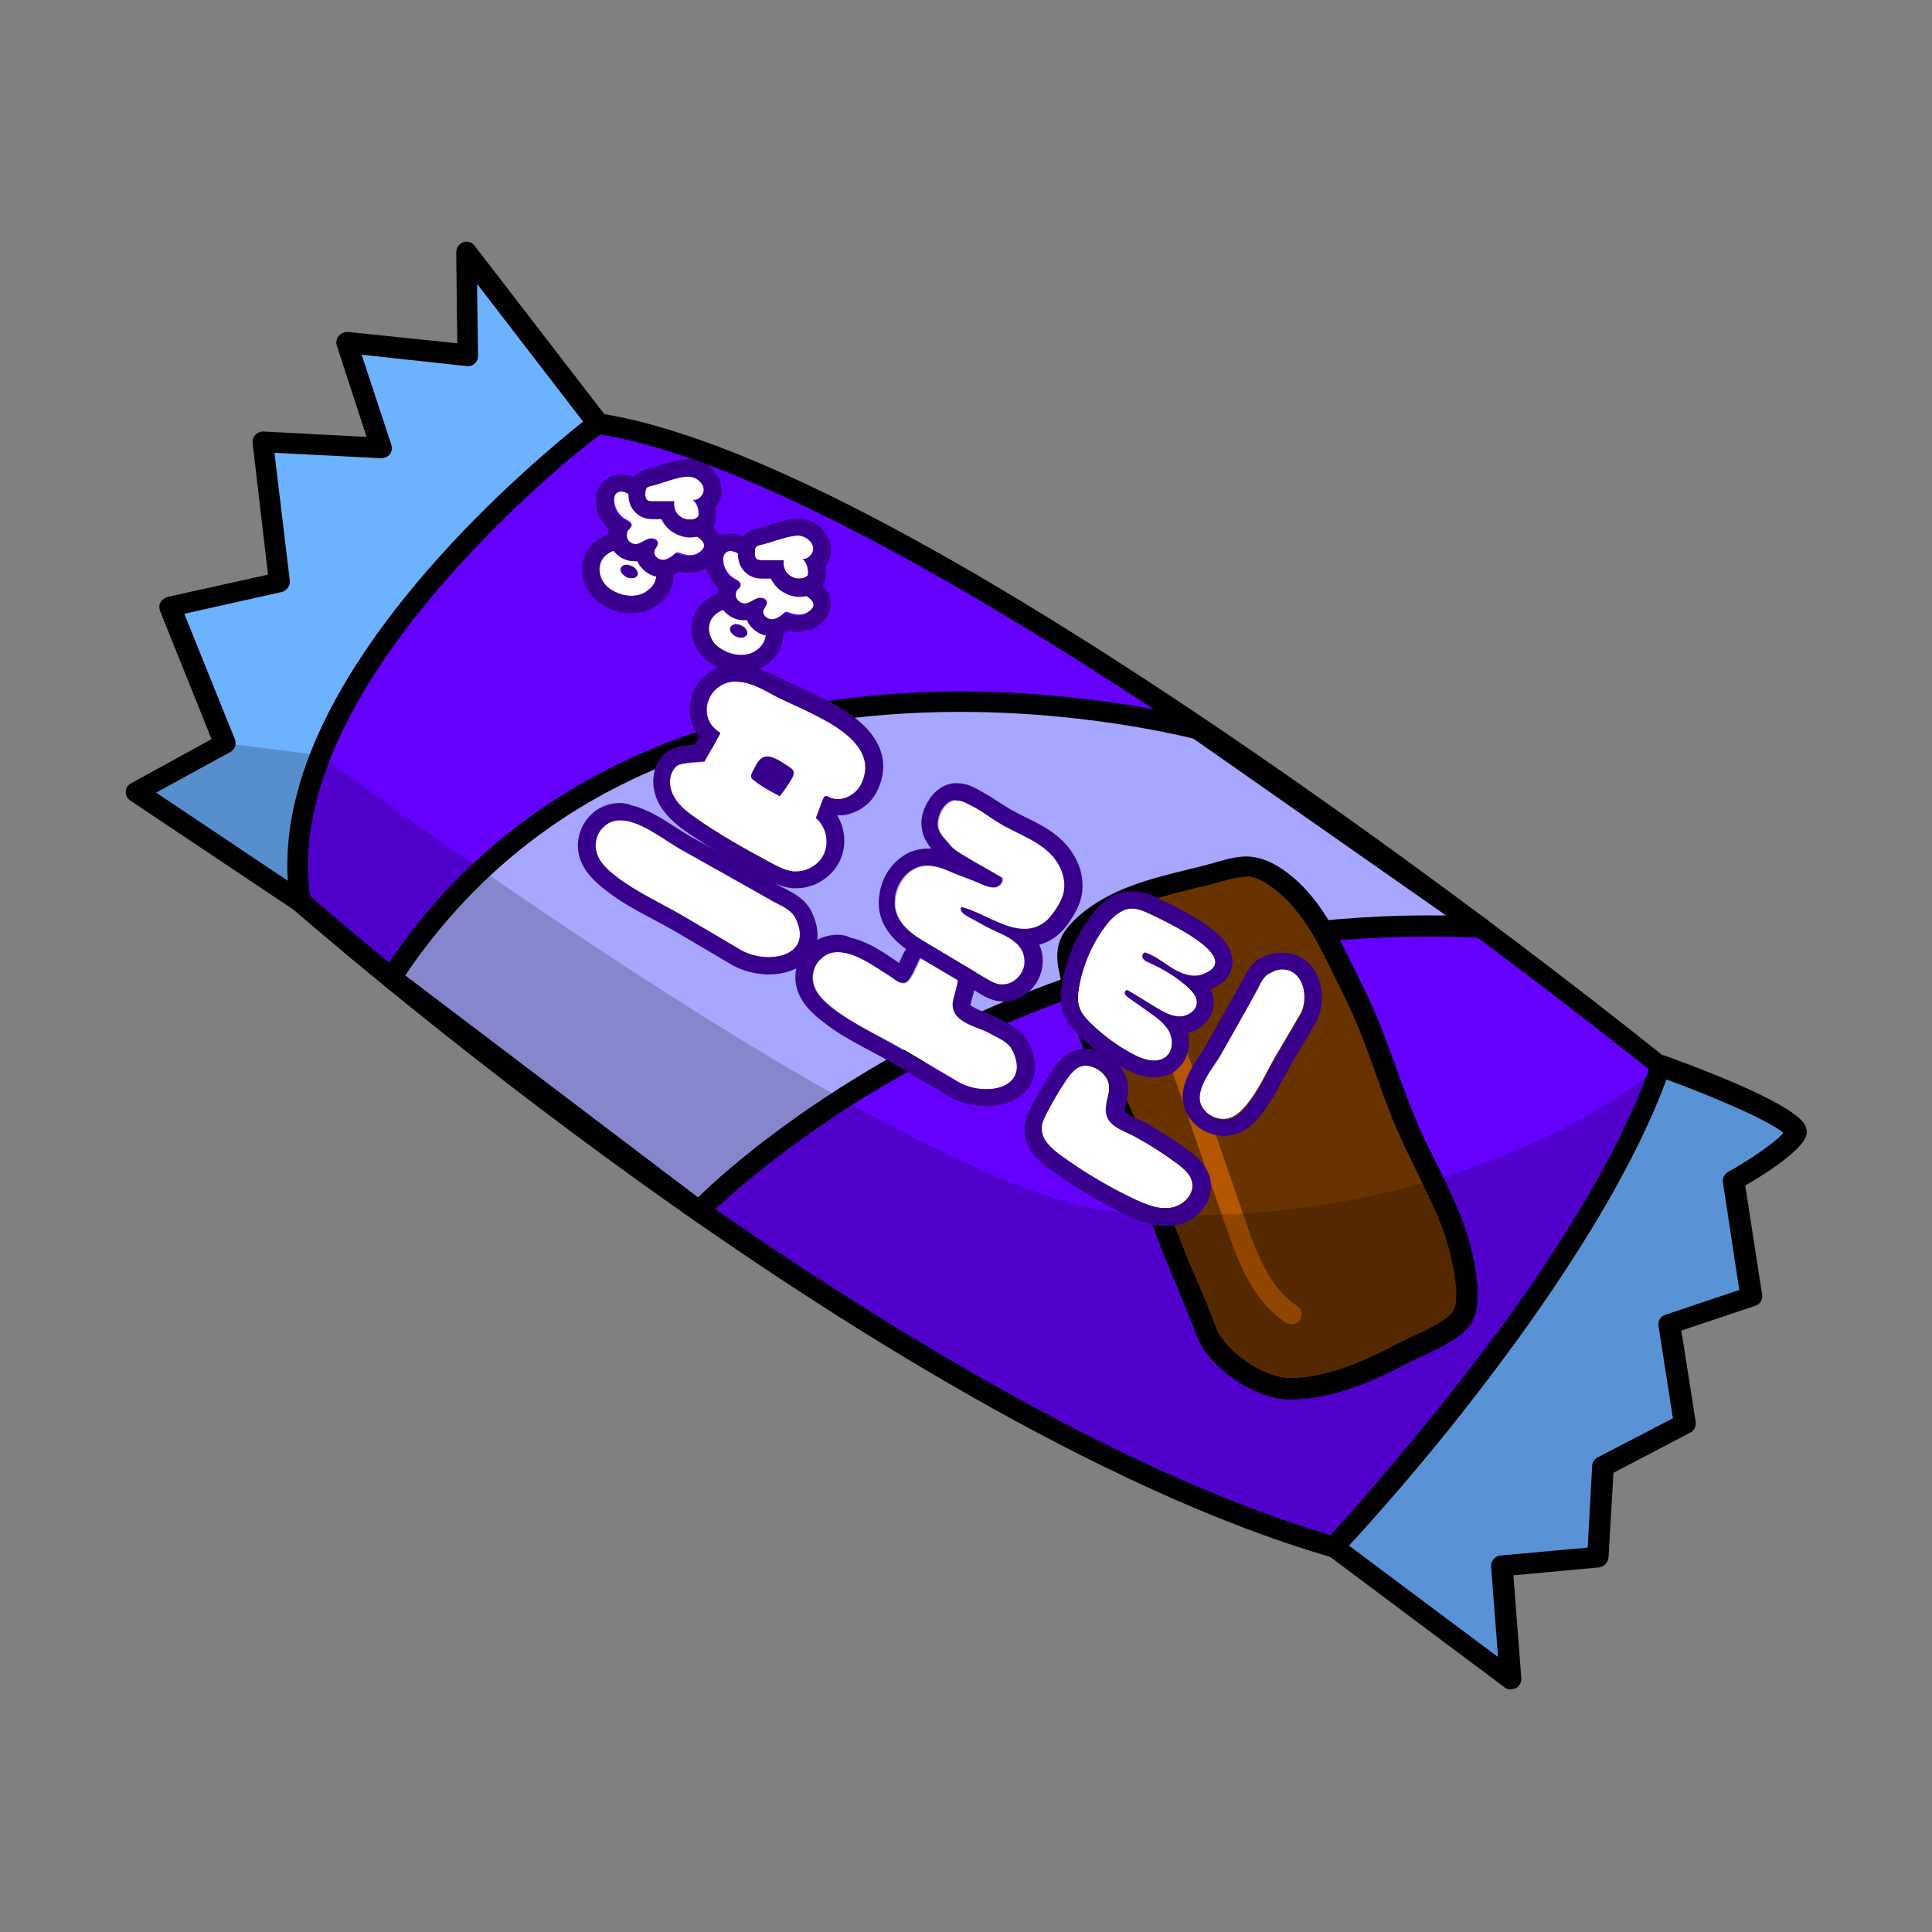 <?xml version="1.0" encoding="utf-8"?>
<!-- Generator: Adobe Illustrator 26.5.0, SVG Export Plug-In . SVG Version: 6.00 Build 0)  -->
<svg version="1.1" id="레이어_1" xmlns="http://www.w3.org/2000/svg" xmlns:xlink="http://www.w3.org/1999/xlink" x="0px"
	 y="0px" viewBox="0 0 390 390" style="enable-background:new 0 0 390 390;" xml:space="preserve">
<rect x="0" y="0" width="390" height="390" fill="#808080" stroke="none"/>
<g>
	<g>
		<path style="fill:#6500FF;" d="M120.7,85.5c0,0-70.3,50.5-60,96.5c0,0,118,104,208.5,130.3c0,0,55.8-60.5,66.1-97.1
			C335.3,215.2,187.3,95.6,120.7,85.5z"/>
		<path d="M269.2,314.4c-0.2,0-0.4,0-0.6-0.1c-47.1-13.7-101.5-48.5-138.9-75.3c-40.4-29-70.2-55.2-70.5-55.4
			c-0.3-0.3-0.6-0.7-0.7-1.1c-4.3-19.5,4.9-42.8,26.6-67.4c16.2-18.3,34-31.2,34.2-31.3c0.4-0.3,1-0.4,1.5-0.4
			c27.9,4.2,72.7,27.4,133.1,69c44.9,30.9,82.1,60.9,82.4,61.2c0.6,0.5,0.9,1.4,0.7,2.2c-10.3,36.7-64.2,95.5-66.5,97.9
			C270.4,314.1,269.8,314.4,269.2,314.4z M62.6,180.9c8.5,7.4,120.1,103.5,206,129c7-7.7,54.2-60.6,64.3-94
			C319.4,205.1,184,98,121.2,87.7C114.1,93,54.1,139.2,62.6,180.9z"/>
	</g>
	<g>
		<path style="fill:#5992D5;" d="M269.2,312.3c0,0,50.9-53.6,66.1-97.1c0,0,29,10.4,27.1,13.8s-12.5,9.4-12.5,9.4l3.6,23.4
			l-16.6,5.5l3.2,20.1l-16.5,8.6l-1,18.3l-19.4,1.8l1.7,22.8L269.2,312.3z"/>
		<path d="M304.9,341c-0.4,0-0.9-0.1-1.2-0.4L268,313.9c-0.5-0.4-0.8-0.9-0.8-1.5c-0.1-0.6,0.2-1.2,0.6-1.6
			c0.5-0.5,50.8-53.8,65.6-96.4c0.2-0.5,0.6-1,1.1-1.2c0.5-0.2,1.1-0.3,1.6-0.1c9.9,3.6,26.8,10.2,28.4,14.3
			c0.3,0.8,0.3,1.7-0.1,2.4c-1.7,3.2-8.9,7.7-12.1,9.5l3.4,22c0.2,1-0.4,2-1.4,2.3l-14.9,5l2.9,18.4c0.1,0.9-0.3,1.8-1.1,2.2
			l-15.5,8.1l-1,17.1c-0.1,1-0.9,1.9-1.9,2l-17.3,1.6l1.6,20.8c0.1,0.8-0.4,1.6-1.1,2C305.5,340.9,305.2,341,304.9,341z M272.3,312
			l30.1,22.5l-1.4-18.3c-0.1-1.1,0.8-2.1,1.9-2.2l17.6-1.6l0.9-16.5c0-0.7,0.5-1.4,1.1-1.7l15.2-7.9l-2.9-18.6c-0.2-1,0.4-2,1.4-2.3
			l14.9-5l-3.3-21.7c-0.1-0.9,0.3-1.7,1-2.1c3.8-2.1,9.4-5.8,11.2-7.9c-2.3-2.1-12.2-6.6-23.6-10.8c-8.2,22.2-25.3,46.7-38.3,63.5
			C286.7,296.2,276.2,307.8,272.3,312z"/>
	</g>
	<g>
		<path style="fill:#6DB2FF;" d="M120.7,85.5c0,0-67.4,50.5-60,96.5l-33.2-22.2l17.9-9.8l-11.1-27.6l22.1-4.9L53,89.2l24,1.3
			l-7-21.3l24.4,2.6l-0.3-20.7L120.7,85.5z"/>
		<path d="M60.7,184.1c-0.4,0-0.8-0.1-1.2-0.3l-33.2-22.2c-0.6-0.4-1-1.1-0.9-1.8c0-0.7,0.4-1.4,1.1-1.7l16.2-8.9l-10.4-25.9
			c-0.2-0.6-0.2-1.2,0.1-1.7c0.3-0.5,0.8-0.9,1.4-1.1l20.3-4.5L51,89.5c-0.1-0.6,0.1-1.2,0.5-1.7c0.4-0.4,1-0.7,1.6-0.7l20.9,1.1
			l-6-18.4c-0.2-0.7-0.1-1.4,0.4-2c0.4-0.5,1.1-0.8,1.8-0.8l22.1,2.3l-0.2-18.4c0-0.9,0.6-1.7,1.4-2c0.8-0.3,1.8,0,2.3,0.7
			l26.5,34.4c0.3,0.4,0.5,1,0.4,1.6c-0.1,0.6-0.4,1.1-0.8,1.4c-0.7,0.5-66.3,50.2-59.2,94.5c0.1,0.8-0.2,1.6-0.9,2.1
			C61.5,184,61.1,184.1,60.7,184.1z M31.5,160l26.6,17.8c-1.2-18.6,8.3-39.7,28.2-62.7c13-15,26.8-26.3,31.4-30L96.3,57.3l0.2,14.5
			c0,0.6-0.2,1.2-0.7,1.6c-0.4,0.4-1,0.6-1.6,0.5L73,71.6l6,18.2c0.2,0.7,0.1,1.4-0.3,1.9c-0.4,0.5-1.1,0.8-1.8,0.8l-21.5-1.1
			l3.1,25.8c0.1,1.1-0.6,2-1.6,2.3l-19.7,4.4l10.2,25.3c0.4,1,0,2.1-0.9,2.6L31.5,160z"/>
	</g>
	<g>
		<path style="fill:#A7A7FF;" d="M141.1,244.4c0,0,59.3-62,157.8-57.3l-57-39.9c0,0-110.6-30.3-162.9,50.2L141.1,244.4z"/>
		<path d="M141.1,246.5c-0.4,0-0.9-0.1-1.3-0.4l-62.1-47c-0.9-0.7-1.1-1.9-0.5-2.8c27.5-42.3,71-53.9,102.7-56.2
			c34.2-2.5,62.3,5.1,62.5,5.2c0.2,0.1,0.4,0.2,0.6,0.3l57,39.9c0.8,0.5,1.1,1.5,0.8,2.4c-0.3,0.9-1.1,1.5-2.1,1.4
			c-50.3-2.4-90.1,13.1-114.6,26.6c-26.6,14.6-41.5,29.9-41.6,30.1C142.2,246.3,141.7,246.5,141.1,246.5z M81.8,196.9l59.1,44.8
			c4.2-4.1,18.3-16.9,41.1-29.5c23.8-13.1,61.9-28.1,109.9-27.4l-51-35.7c-3.3-0.8-29.5-7.2-60.9-4.9c-19.6,1.4-37.3,5.9-52.7,13.3
			C108.7,166.4,93.4,179.7,81.8,196.9z"/>
	</g>
</g>
<g>
	<g>
		<path style="fill:#693300;" d="M226.8,225.6c-4.1-9.3-8.2-18.7-10.7-28.6c-0.5-1.9-0.9-3.9-0.4-5.8c0.5-2,2-3.6,3.6-5
			c7.4-6.4,18-7.8,27.2-10.4c1.8-0.5,3.6-1,5.5-0.9c2.4,0.2,4.6,1.4,6.6,2.9c7.1,5.3,10.7,14.5,14.6,22.2
			c4.7,9.3,7.3,19.4,11.6,28.9c3.7,8.2,8.6,16.1,10.4,24.9c0.6,3.1,1.8,9.2,0,12.1c-1.9,3.2-8.8,5.6-12,7.3
			c-7.1,3.8-14.7,7.1-22.7,7.2c-6.1,0.1-14.8-5.7-17-11.4c-2.1-5.5-4.5-11-6.7-16.6C233.2,243.6,230.6,234.4,226.8,225.6z"/>
		<path d="M260.4,282.5c-7,0-16.4-6.4-18.8-12.8c-1.3-3.5-2.8-7-4.2-10.5c-0.8-2-1.7-4-2.5-6c-1.6-4-3-8-4.4-12
			c-1.7-4.9-3.5-9.9-5.6-14.7c-4-9.3-8.2-18.8-10.8-28.9c-0.5-2.1-1-4.5-0.4-6.9c0.7-2.7,2.7-4.6,4.3-6c6.2-5.3,14.1-7.3,21.9-9.2
			c2.1-0.5,4.1-1,6.1-1.6c1.8-0.5,3.9-1.1,6.2-1c2.5,0.2,4.9,1.2,7.7,3.3c6.4,4.8,10.1,12.5,13.4,19.2c0.6,1.2,1.2,2.5,1.8,3.7
			c2.7,5.3,4.7,10.9,6.7,16.4c1.5,4.2,3.1,8.5,4.9,12.6c1,2.3,2.2,4.5,3.3,6.8c2.9,5.9,5.9,12,7.3,18.6c0.9,4.2,1.8,10.2-0.3,13.6
			c-1.8,2.9-6.4,5-10,6.7c-1,0.5-2,0.9-2.7,1.3c-6.8,3.6-15,7.3-23.6,7.4C260.5,282.5,260.4,282.5,260.4,282.5z M251.4,177
			c-1.4,0-2.9,0.4-4.3,0.8c-2.1,0.6-4.2,1.1-6.3,1.6c-7.2,1.8-14.7,3.7-20.1,8.3c-1.2,1-2.5,2.4-3,3.9c-0.4,1.4,0,3.1,0.4,4.8
			c2.5,9.7,6.6,19.2,10.5,28.3c0,0,0,0,0,0c2.2,4.9,4,10.1,5.7,15c1.4,3.9,2.8,7.9,4.4,11.8c0.8,2,1.6,4,2.5,6
			c1.5,3.5,3,7.1,4.3,10.6c1.8,4.7,9.7,10.1,14.9,10.1c0,0,0.1,0,0.1,0c7.7-0.1,15.3-3.6,21.7-7c0.8-0.4,1.9-0.9,2.9-1.4
			c2.8-1.3,7.1-3.3,8.2-5.1c0.7-1.1,1.2-3.8-0.3-10.6c-1.3-6.1-4.2-11.9-7-17.6c-1.1-2.3-2.3-4.6-3.3-6.9c-1.9-4.2-3.5-8.6-5-12.9
			c-1.9-5.3-3.9-10.8-6.5-15.9c-0.6-1.2-1.2-2.5-1.8-3.7c-3.2-6.6-6.6-13.5-12.2-17.7c-2.1-1.6-3.8-2.4-5.5-2.5
			C251.7,177,251.5,177,251.4,177z"/>
	</g>
	<path style="fill:#B55700;" d="M260.7,267.3c-0.4,0-0.8-0.1-1.1-0.3c-7-4.5-9.9-13.1-12.1-19.3l-18.4-53.3
		c-0.4-1.1,0.2-2.3,1.3-2.6c1.1-0.4,2.3,0.2,2.6,1.3l18.4,53.3c2.5,7.3,5.1,13.7,10.4,17.2c1,0.6,1.2,1.9,0.6,2.9
		C262.1,267,261.4,267.3,260.7,267.3z"/>
</g>
<path style="opacity:0.2;" d="M335.3,215.2c-25.6,20.6-69.5,33.7-111.2,29.2c-41.8-4.5-159.3-91.9-159.3-91.9l-2,2.5
	c-3,8.9-4.1,18-2.1,26.9c0,0,118,104,208.5,130.3C269.2,312.3,325.1,251.8,335.3,215.2z"/>
<path style="opacity:0.2;" d="M64.8,152.5L45.3,150l-17.9,9.8L60.7,182C60.7,182,58.3,167.3,64.8,152.5z"/>
<g>
	<g>
		<g>
			<path style="fill:#FFFFFF;" d="M132.1,113.8c-0.9-1.8-3.9-2.9-5.8-3c-2.2-0.2-4.5,1-5.2,3c-0.4,1.2-0.1,2.7,0.6,3.7
				s1.9,1.9,3.1,2.3c2,0.7,4.4,0.7,6-0.7C132.5,118,133,115.6,132.1,113.8z M128.1,116.6c-0.7,0.3-1.7,0-2.2-0.5
				c-0.4-0.3-0.8-0.9-0.6-1.4c0.2-0.5,0.7-0.7,1.1-0.7s0.9,0.2,1.3,0.4C128.6,114.9,129.3,116.1,128.1,116.6z"/>
			<path style="fill:#38008C;" d="M125.9,110.8c0.1,0,0.3,0,0.4,0c1.9,0.1,4.9,1.2,5.8,3c0.9,1.8,0.4,4.2-1.2,5.4
				c-1,0.8-2.2,1.1-3.5,1.1c-0.9,0-1.7-0.2-2.5-0.5c-1.2-0.5-2.4-1.2-3.1-2.3c-0.7-1.1-1-2.5-0.6-3.7
				C121.7,111.9,123.9,110.8,125.9,110.8 M127.5,116.7c0.2,0,0.4,0,0.6-0.1c1.2-0.5,0.5-1.7-0.3-2.2c-0.4-0.2-0.9-0.4-1.3-0.4
				c0,0,0,0,0,0c-0.5,0-1,0.3-1.1,0.7c-0.2,0.5,0.1,1.1,0.6,1.4C126.3,116.5,126.9,116.7,127.5,116.7 M125.9,107.3
				c-3.7,0-7.1,2.2-8.1,5.5c-0.7,2.2-0.3,4.7,1.1,6.7c1.1,1.6,2.7,2.9,4.7,3.6c1.2,0.5,2.5,0.7,3.8,0.7c2.1,0,4.1-0.7,5.7-1.9
				c2.9-2.3,3.8-6.4,2.1-9.7c-1.8-3.5-6.4-4.7-8.6-4.9C126.3,107.3,126.1,107.3,125.9,107.3L125.9,107.3z"/>
		</g>
		<g>
			<path style="fill:#FFFFFF;" d="M127.6,100.1c-1-0.7-2.4-1.3-3.2-0.5c-0.3,0.3-0.4,0.8-0.4,1.3c0,1.6,0.9,3.1,2.3,3.9
				c0.6,0.3,1.4,0.8,1.2,1.4c-0.1,0.2-0.3,0.4-0.5,0.6c-0.5,0.5-0.6,1.4-0.3,2c0.3,0.7,1.1,1.1,1.8,1c0.8-0.1,1.5-0.7,2.3-1
				s1.9-0.1,2,0.7c0.1,0.7-0.6,1.2-0.7,1.8c-0.2,0.9,0.8,1.7,1.7,1.7c0.9,0,1.7-0.6,2.4-1.2c0.1-0.1,0.3-0.3,0.5-0.3
				c0.2,0,0.4,0.1,0.5,0.1c1.2,0.5,2.7,0.7,3.8,0c4.1-2.6-2.6-4.5-4-5.3C133.5,104.8,130.6,102.3,127.6,100.1z"/>
			<path style="fill:#38008C;" d="M125.3,99.2c0.7,0,1.6,0.4,2.2,0.9c3,2.2,5.9,4.7,9.3,6.4c1.4,0.7,8.1,2.7,4,5.3
				c-0.5,0.3-1.1,0.5-1.7,0.5c-0.7,0-1.4-0.2-2.1-0.4c-0.2-0.1-0.3-0.1-0.5-0.1c0,0,0,0-0.1,0c-0.2,0-0.4,0.2-0.5,0.3
				c-0.7,0.6-1.5,1.1-2.4,1.2c0,0,0,0,0,0c-0.9,0-1.8-0.8-1.7-1.7c0.1-0.6,0.8-1.2,0.7-1.8c-0.1-0.6-0.7-0.9-1.3-0.9
				c-0.3,0-0.5,0-0.7,0.1c-0.8,0.3-1.4,0.9-2.3,1c0,0-0.1,0-0.1,0c-0.7,0-1.4-0.4-1.6-1c-0.3-0.7-0.2-1.5,0.3-2
				c0.2-0.2,0.4-0.3,0.5-0.6c0.2-0.7-0.6-1.1-1.2-1.4c-1.4-0.7-2.3-2.3-2.3-3.9c0-0.5,0.1-1,0.4-1.3C124.6,99.3,125,99.2,125.3,99.2
				 M125.3,95.8c-1.4,0-2.7,0.5-3.6,1.5c-0.6,0.6-1.3,1.8-1.4,3.5c-0.1,2.3,0.9,4.5,2.6,6c-0.3,1.2-0.2,2.4,0.4,3.5
				c0.9,1.8,2.7,3,4.8,3c0.1,0,0.3,0,0.4,0c0.1,0,0.1,0,0.2,0c0.2,0.5,0.4,0.9,0.8,1.3c1,1.2,2.5,1.9,4,1.9c0,0,0,0,0.1,0
				c1.4,0,2.6-0.5,3.5-1.1c0.7,0.2,1.3,0.2,2,0.2c1.3,0,2.5-0.3,3.6-1c2.8-1.8,3-3.9,2.9-5c-0.3-3.4-4-5-6.4-6
				c-0.3-0.1-0.6-0.3-0.7-0.3c-2.1-1.1-4.1-2.6-6.3-4.2c-0.8-0.6-1.7-1.3-2.6-1.9C128.6,96.6,127.1,95.8,125.3,95.8L125.3,95.8z"/>
		</g>
		<g>
			<path style="fill:#FFFFFF;" d="M131.4,98.1c-0.3,0.1-0.7,0.2-0.9,0.4c-0.2,0.2-0.2,0.5-0.2,0.7c-0.1,0.7-0.1,1.5,0.4,1.8
				c0.3,0.2,0.7,0.2,1.1,0.2c1.4,0,2.9,0,4.3,0c-0.2,1.1,0.2,2.3,1.1,3s2.1,0.9,3.1,0.5c0.2-0.1,0.3-0.2,0.5-0.3
				c0.2-0.2,0.2-0.5,0.2-0.8c0-1-0.4-2-1.1-2.7c0.5,0.1,1-0.1,1.4-0.5c2-1.9-0.4-4.2-2.4-4.2C136.6,96.2,133.7,97.6,131.4,98.1z"/>
			<path style="fill:#38008C;" d="M139,96.2c2,0,4.3,2.3,2.4,4.2c-0.3,0.3-0.7,0.5-1.1,0.5c-0.1,0-0.2,0-0.3,0
				c0.7,0.7,1.1,1.7,1.1,2.7c0,0.3,0,0.6-0.2,0.8c-0.1,0.1-0.3,0.2-0.5,0.3c-0.4,0.2-0.8,0.2-1.2,0.2c-0.7,0-1.4-0.2-2-0.7
				c-0.9-0.7-1.3-1.9-1.1-3c-1.4,0-2.9,0-4.3,0c0,0,0,0,0,0c-0.4,0-0.8,0-1.1-0.2c-0.5-0.4-0.5-1.2-0.4-1.8c0-0.3,0.1-0.5,0.2-0.7
				c0.2-0.3,0.5-0.3,0.9-0.4C133.7,97.6,136.6,96.2,139,96.2C139,96.2,139,96.2,139,96.2 M139,92.7l-0.1,0c-2,0-4,0.7-5.8,1.3
				c-0.9,0.3-1.7,0.5-2.4,0.7c-0.5,0.1-1.9,0.4-2.9,1.7c-0.8,1-0.9,2-0.9,2.4c-0.3,2.8,0.8,4.3,1.9,5.1c1.2,0.9,2.5,0.9,3.1,0.9
				l0.1,0l1.5,0c0.4,0.8,1,1.6,1.7,2.2c1.2,0.9,2.6,1.5,4.1,1.5c0.9,0,1.7-0.2,2.5-0.5c0.8-0.3,1.4-0.7,1.8-1.3c0.7-0.8,1-1.8,1-3
				c0-0.4-0.1-0.9-0.1-1.3c1.2-1.6,1.5-3.5,0.8-5.3C144.3,94.4,141.7,92.7,139,92.7L139,92.7z"/>
		</g>
	</g>
	<g>
		<g>
			<path style="fill:#FFFFFF;" d="M154.2,125.8c-0.9-1.8-3.9-2.9-5.8-3c-2.2-0.2-4.5,1-5.2,3c-0.4,1.2-0.1,2.7,0.6,3.7
				s1.9,1.9,3.1,2.3c2,0.7,4.4,0.7,6-0.7C154.6,129.9,155.1,127.6,154.2,125.8z M150.2,128.6c-0.7,0.3-1.7,0-2.2-0.5
				c-0.4-0.3-0.8-0.9-0.6-1.4c0.2-0.5,0.7-0.7,1.1-0.7c0.5,0,0.9,0.2,1.3,0.4C150.7,126.8,151.4,128,150.2,128.6z"/>
			<path style="fill:#38008C;" d="M148,122.7c0.1,0,0.3,0,0.4,0c1.9,0.1,4.9,1.2,5.8,3c0.9,1.8,0.4,4.2-1.2,5.4
				c-1,0.8-2.2,1.1-3.5,1.1c-0.9,0-1.7-0.2-2.5-0.5c-1.2-0.5-2.4-1.2-3.1-2.3c-0.7-1.1-1-2.5-0.6-3.7
				C143.8,123.8,146,122.7,148,122.7 M149.6,128.7c0.2,0,0.4,0,0.6-0.1c1.2-0.5,0.5-1.7-0.3-2.2c-0.4-0.2-0.9-0.4-1.3-0.4
				c0,0,0,0,0,0c-0.5,0-1,0.3-1.1,0.7c-0.2,0.5,0.1,1.1,0.6,1.4C148.4,128.4,149,128.7,149.6,128.7 M148,119.3
				c-3.7,0-7.1,2.2-8.1,5.5c-0.7,2.2-0.3,4.7,1.1,6.7c1.1,1.6,2.7,2.9,4.7,3.6c1.2,0.5,2.5,0.7,3.8,0.7c2.1,0,4.1-0.7,5.7-1.9
				c2.9-2.3,3.8-6.4,2.1-9.7c-1.8-3.5-6.4-4.7-8.6-4.9C148.4,119.3,148.2,119.3,148,119.3L148,119.3z"/>
		</g>
		<g>
			<path style="fill:#FFFFFF;" d="M149.6,112.1c-1-0.7-2.4-1.3-3.2-0.5c-0.3,0.3-0.4,0.8-0.4,1.3c0,1.6,0.9,3.1,2.3,3.9
				c0.6,0.3,1.4,0.8,1.2,1.4c-0.1,0.2-0.3,0.4-0.5,0.6c-0.5,0.5-0.6,1.4-0.3,2s1.1,1.1,1.8,1c0.8-0.1,1.5-0.7,2.3-1
				c0.8-0.3,1.9-0.1,2,0.7c0.1,0.7-0.6,1.2-0.7,1.8c-0.2,0.9,0.8,1.7,1.7,1.7c0.9,0,1.7-0.6,2.4-1.2c0.1-0.1,0.3-0.3,0.5-0.3
				c0.2,0,0.4,0.1,0.5,0.1c1.2,0.5,2.7,0.7,3.8,0c4.1-2.6-2.6-4.5-4-5.3C155.6,116.7,152.7,114.2,149.6,112.1z"/>
			<path style="fill:#38008C;" d="M147.4,111.2c0.7,0,1.6,0.4,2.2,0.9c3,2.2,5.9,4.7,9.3,6.4c1.4,0.7,8.1,2.7,4,5.3
				c-0.5,0.3-1.1,0.5-1.7,0.5c-0.7,0-1.4-0.2-2.1-0.4c-0.2-0.1-0.3-0.1-0.5-0.1c0,0,0,0-0.1,0c-0.2,0-0.4,0.2-0.5,0.3
				c-0.7,0.6-1.5,1.1-2.4,1.2c0,0,0,0,0,0c-0.9,0-1.8-0.8-1.7-1.7c0.1-0.6,0.8-1.2,0.7-1.8c-0.1-0.6-0.7-0.9-1.3-0.9
				c-0.3,0-0.5,0-0.7,0.1c-0.8,0.3-1.4,0.9-2.3,1c0,0-0.1,0-0.1,0c-0.7,0-1.4-0.4-1.6-1c-0.3-0.7-0.2-1.5,0.3-2
				c0.2-0.2,0.4-0.3,0.5-0.6c0.2-0.7-0.6-1.1-1.2-1.4c-1.4-0.7-2.3-2.3-2.3-3.9c0-0.5,0.1-1,0.4-1.3
				C146.7,111.3,147.1,111.2,147.4,111.2 M147.4,107.7c-1.4,0-2.7,0.5-3.6,1.5c-0.6,0.6-1.3,1.8-1.4,3.5c-0.1,2.3,0.9,4.5,2.6,6
				c-0.3,1.2-0.2,2.4,0.4,3.5c0.9,1.8,2.7,3,4.8,3c0.1,0,0.3,0,0.4,0c0.1,0,0.1,0,0.2,0c0.2,0.5,0.4,0.9,0.8,1.3
				c1,1.2,2.5,1.9,4,1.9c0,0,0,0,0.1,0c1.4,0,2.6-0.5,3.5-1.1c0.7,0.2,1.3,0.2,2,0.2c1.3,0,2.5-0.3,3.6-1c2.8-1.8,3-3.9,2.9-5
				c-0.3-3.4-4-5-6.4-6c-0.3-0.1-0.6-0.3-0.7-0.3c-2.1-1.1-4.1-2.6-6.3-4.2c-0.8-0.6-1.7-1.3-2.6-1.9
				C150.7,108.5,149.2,107.7,147.4,107.7L147.4,107.7z"/>
		</g>
		<g>
			<path style="fill:#FFFFFF;" d="M153.5,110c-0.3,0.1-0.7,0.2-0.9,0.4c-0.2,0.2-0.2,0.5-0.2,0.7c-0.1,0.7-0.1,1.5,0.4,1.8
				c0.3,0.2,0.7,0.2,1.1,0.2c1.4,0,2.9,0,4.3,0c-0.2,1.1,0.2,2.3,1.1,3c0.9,0.7,2.1,0.9,3.1,0.5c0.2-0.1,0.3-0.2,0.5-0.3
				c0.2-0.2,0.2-0.5,0.2-0.8c0-1-0.4-2-1.1-2.7c0.5,0.1,1-0.1,1.4-0.5c2-1.9-0.4-4.2-2.4-4.2C158.7,108.2,155.8,109.5,153.5,110z"/>
			<path style="fill:#38008C;" d="M161.1,108.1c2,0,4.3,2.3,2.4,4.2c-0.3,0.3-0.7,0.5-1.1,0.5c-0.1,0-0.2,0-0.3,0
				c0.7,0.7,1.1,1.7,1.1,2.7c0,0.3,0,0.6-0.2,0.8c-0.1,0.1-0.3,0.2-0.5,0.3c-0.4,0.2-0.8,0.2-1.2,0.2c-0.7,0-1.4-0.2-2-0.7
				c-0.9-0.7-1.3-1.9-1.1-3c-1.4,0-2.9,0-4.3,0c0,0,0,0,0,0c-0.4,0-0.8,0-1.1-0.2c-0.5-0.4-0.5-1.2-0.4-1.8c0-0.3,0.1-0.5,0.2-0.7
				c0.2-0.3,0.5-0.3,0.9-0.4C155.8,109.5,158.7,108.2,161.1,108.1C161.1,108.1,161.1,108.1,161.1,108.1 M161.1,104.7l-0.1,0
				c-2,0-4,0.7-5.8,1.3c-0.9,0.3-1.7,0.5-2.4,0.7c-0.5,0.1-1.9,0.4-2.9,1.7c-0.8,1-0.9,2-0.9,2.4c-0.3,2.8,0.8,4.3,1.9,5.1
				c1.2,0.9,2.5,0.9,3.1,0.9l0.1,0l1.5,0c0.4,0.8,1,1.6,1.7,2.2c1.2,0.9,2.6,1.5,4.1,1.5c0.9,0,1.7-0.2,2.5-0.5
				c0.8-0.3,1.4-0.7,1.8-1.3c0.7-0.8,1-1.8,1-3c0-0.4-0.1-0.9-0.1-1.3c1.2-1.6,1.5-3.5,0.8-5.3C166.4,106.4,163.8,104.7,161.1,104.7
				L161.1,104.7z"/>
		</g>
	</g>
	<g>
		<g>
			<path style="fill:#FFFFFF;" d="M164.7,165.2c0.5-1.2,0.9-2.5,1.4-3.7c0.1-0.3,0.2-0.6,0.5-0.7c0.3-0.1,0.5,0.1,0.8,0.2
				c2.3,1.1,5.3-0.3,6.5-2.7c4.8-9.7-11.9-14.7-17.9-18.1c-2.4-1.3-4.9-2.7-7.6-2.6c-5.6,0.1-8,7.4-3,10.4c-1,1.9-2.1,3.9-3.2,5.8
				c0,0.1-4.7,0.2-5.6,0.9c-1.6,1.4-1.7,4-0.7,5.9c1,1.9,2.7,3.3,4.4,4.5c4.8,3.4,10,6.3,15.2,9.1c1.4,0.8,2.9,1.6,4.6,1.8
				c2.6,0.3,5.3-1.3,6.3-3.7C167.4,169.9,166.7,166.8,164.7,165.2z M157.4,160.7c-1.8-0.9-3.6-1.9-5.2-3.1c-0.2-0.1-0.4-0.3-0.5-0.5
				c-0.2-0.4,0-0.9,0.2-1.2c0.7-1.2,1.2-3,2.8-3.1c1.5-0.2,3.5,1.4,4.6,2.1c0.3,0.2,0.6,0.4,0.8,0.7c0.3,0.5,0,1.2-0.3,1.7
				C159.2,158.4,158.3,159.6,157.4,160.7z"/>
			<path style="fill:#38008C;" d="M148.5,137.6c2.6,0,5.1,1.3,7.4,2.6c6,3.3,22.7,8.4,17.9,18.1c-0.9,1.8-2.8,3-4.7,3
				c-0.6,0-1.2-0.1-1.7-0.4c-0.2-0.1-0.4-0.2-0.6-0.2c-0.1,0-0.1,0-0.2,0c-0.3,0.1-0.4,0.4-0.5,0.7c-0.5,1.2-0.9,2.5-1.4,3.7
				c2,1.7,2.7,4.7,1.7,7.1c-0.9,2.2-3.3,3.7-5.7,3.7c-0.2,0-0.4,0-0.6,0c-1.6-0.2-3.1-1-4.6-1.8c-5.2-2.8-10.4-5.7-15.2-9.1
				c-1.7-1.2-3.5-2.6-4.4-4.5c-1-1.9-0.9-4.5,0.7-5.9c0.9-0.8,5.5-0.8,5.6-0.9c1.1-1.9,2.2-3.8,3.2-5.8c-5.1-3-2.7-10.2,3-10.4
				C148.4,137.6,148.5,137.6,148.5,137.6 M157.4,160.7c0.9-1.1,1.7-2.3,2.4-3.5c0.3-0.5,0.6-1.2,0.3-1.7c-0.2-0.3-0.5-0.5-0.8-0.7
				c-1.1-0.7-3-2.1-4.4-2.1c-0.1,0-0.1,0-0.2,0c-1.6,0.2-2.1,1.9-2.8,3.1c-0.2,0.4-0.4,0.8-0.2,1.2c0.1,0.2,0.3,0.4,0.5,0.5
				C153.8,158.8,155.6,159.8,157.4,160.7 M148.5,134.1C148.5,134.1,148.5,134.1,148.5,134.1c-0.1,0-0.2,0-0.2,0
				c-4.2,0.1-7.8,2.9-8.8,6.9c-0.7,2.8-0.1,5.5,1.6,7.6c-0.3,0.6-0.6,1.1-0.9,1.7c-2.9,0.2-4.6,0.6-5.8,1.6
				c-2.7,2.4-3.3,6.5-1.5,10.1c1.3,2.5,3.4,4.3,5.5,5.8c5,3.5,10.4,6.5,15.6,9.3c1.6,0.9,3.5,1.9,5.9,2.2c0.3,0,0.6,0,0.9,0
				c3.8,0,7.4-2.4,8.9-5.9c1.2-2.8,0.9-6.2-0.7-8.8c0.1,0,0.2,0,0.3,0c3.2,0,6.4-2,7.8-5c1.3-2.7,1.6-5.6,0.6-8.2
				c-2.2-6.2-10.2-9.9-16.1-12.6c-1.5-0.7-2.9-1.3-3.9-1.9C155.3,135.9,152.2,134.1,148.5,134.1L148.5,134.1z"/>
		</g>
		<g>
			<path style="fill:#FFFFFF;" d="M127,165.8c-1.8-0.4-3.5-0.3-4.9,0.9c-1.5,1.2-2.2,3.3-1.7,5.2c0.5,2.2,2.4,3.8,4.2,5.2
				c4,3.1,8.9,5.3,13.3,7.8c3.9,2.3,7.8,4.6,11.7,6.9c5.1,3,14.9,1.6,11.1-6.3c-0.9-1.9-3-2.6-4.8-3.6c-6.1-3.4-12.2-6.8-18.3-10.3
				C134.9,170.1,130.7,166.7,127,165.8z"/>
			<path style="fill:#38008C;" d="M125.2,165.6c0.6,0,1.1,0.1,1.7,0.2c3.8,0.9,8,4.3,10.6,5.7c6.1,3.4,12.2,6.8,18.3,10.3
				c1.7,1,3.9,1.7,4.8,3.6c2.6,5.4-1.2,7.8-5.4,7.8c-2,0-4-0.5-5.6-1.4c-3.9-2.3-7.8-4.6-11.7-6.9c-4.3-2.5-9.3-4.8-13.3-7.8
				c-1.8-1.4-3.7-3-4.2-5.2c-0.5-1.9,0.2-4,1.7-5.2C123,165.9,124.1,165.6,125.2,165.6 M125.2,162.1c-2,0-3.8,0.6-5.4,1.9
				c-2.5,2.1-3.7,5.5-2.9,8.7c0.9,3.5,3.7,5.7,5.5,7.1c2.9,2.3,6.3,4.1,9.5,5.8c1.5,0.8,2.8,1.5,4.2,2.3l3.9,2.3
				c2.6,1.5,5.2,3.1,7.8,4.6c2.1,1.2,4.8,1.9,7.4,1.9c3.9,0,7.1-1.5,8.7-4c1.1-1.7,1.9-4.6-0.1-8.7c-1.2-2.5-3.6-3.7-5.3-4.6
				c-0.3-0.2-0.7-0.3-1-0.5l-9.2-5.1l-9.2-5.1c-0.6-0.4-1.5-0.9-2.4-1.5c-2.6-1.7-5.8-3.8-9.1-4.6
				C126.9,162.3,126,162.1,125.2,162.1L125.2,162.1z"/>
		</g>
		<g>
			<path style="fill:#FFFFFF;" d="M242.2,220.5c-0.2,1.3,0,2.6,1,3.7c1.1,1.2,2.9,1.9,4.4,1.6c1.8-0.3,3-1.6,4.1-2.9
				c2.3-2.8,3.9-6.4,5.7-9.6c1.7-2.8,3.3-5.6,5-8.5c2.2-3.6,0.4-11.2-6-8.8c-1.5,0.6-2,2.1-2.7,3.4c-2.5,4.4-5,8.8-7.4,13.2
				C245.3,214.7,242.7,217.7,242.2,220.5z"/>
			<path style="fill:#38008C;" d="M258.8,195.7c4.5,0,5.6,6.1,3.7,9.3c-1.7,2.8-3.3,5.6-5,8.5c-1.8,3.1-3.4,6.8-5.7,9.6
				c-1.1,1.3-2.2,2.6-4.1,2.9c-0.2,0-0.4,0-0.6,0c-1.4,0-2.9-0.6-3.8-1.7c-1.1-1.1-1.3-2.4-1-3.7c0.5-2.8,3.1-5.8,4.1-7.6
				c2.5-4.4,5-8.8,7.4-13.2c0.7-1.3,1.2-2.8,2.7-3.4C257.3,195.9,258.1,195.7,258.8,195.7 M258.8,192.3c-1.1,0-2.3,0.2-3.5,0.7
				c-2.5,0.9-3.5,3-4.2,4.3c-0.1,0.2-0.2,0.4-0.3,0.6l-7.4,13.2c-0.2,0.4-0.6,1-1,1.6c-1.3,2-3,4.4-3.5,7.1
				c-0.5,2.5,0.2,4.9,1.9,6.7c1.6,1.8,4,2.8,6.4,2.8c0.4,0,0.8,0,1.1-0.1c3.2-0.5,5.2-2.8,6.2-4.1c1.8-2.2,3.1-4.7,4.4-7.1
				c0.6-1,1.1-2,1.6-2.9l1.7-2.9c1.1-1.9,2.2-3.7,3.3-5.6c1.8-3.1,1.8-7.4,0-10.5C264.1,193.7,261.6,192.3,258.8,192.3L258.8,192.3z
				"/>
		</g>
		<g>
			<path style="fill:#FFFFFF;" d="M170.9,192.4c-1.8-0.4-3.5-0.3-4.9,0.9c-1.5,1.2-2.2,3.3-1.7,5.2c0.5,2.2,2.4,3.8,4.2,5.2
				c4,3.1,8.9,5.3,13.3,7.8c3.9,2.3,7.8,4.6,11.7,6.9c5.1,3,14.9,1.6,11.1-6.3c-0.9-1.9-3-2.6-4.8-3.6c-2.4-1.4-7.3-2.2-7.3-5.7
				c0-1,0.3-1.9,0.6-2.8c0.2-0.8,0.4-1.6,0.5-2.4c0.5-3.7-2.9-4-5.8-5c-0.3-0.1-0.7-0.2-1-0.1c-0.4,0.1-0.7,0.6-0.9,1
				c-0.6,1.1-1.8,4.4-2.9,4.9c-1.1,0.5-2.3-0.6-3.2-1.2C176.9,195.3,174.1,193.2,170.9,192.4z"/>
			<path style="fill:#38008C;" d="M169.1,192.2c0.6,0,1.1,0.1,1.7,0.2c3.3,0.8,6,2.9,8.8,4.6c0.8,0.5,1.7,1.4,2.6,1.4
				c0.2,0,0.4,0,0.6-0.1c1.1-0.5,2.3-3.8,2.9-4.9c0.2-0.4,0.5-0.8,0.9-1c0.1,0,0.2,0,0.3,0c0.3,0,0.5,0.1,0.7,0.2
				c2.9,1,6.3,1.2,5.8,5c-0.1,0.8-0.3,1.6-0.5,2.4c-0.2,0.9-0.6,1.8-0.6,2.8c0,3.6,4.8,4.4,7.3,5.7c1.7,1,3.9,1.7,4.8,3.6
				c2.6,5.4-1.2,7.8-5.4,7.8c-2,0-4-0.5-5.6-1.4c-3.9-2.3-7.8-4.6-11.7-6.9c-4.3-2.5-9.3-4.8-13.3-7.8c-1.8-1.4-3.7-3-4.2-5.2
				c-0.5-1.9,0.2-4,1.7-5.2C166.9,192.5,168,192.2,169.1,192.2 M169.1,188.7c-2,0-3.8,0.6-5.4,1.9c-2.5,2.1-3.7,5.5-2.9,8.7
				c0.9,3.5,3.7,5.7,5.5,7.1c2.9,2.3,6.3,4.1,9.5,5.8c1.5,0.8,2.8,1.5,4.2,2.3l3.9,2.3c2.6,1.5,5.2,3.1,7.8,4.6
				c2.1,1.2,4.8,1.9,7.4,1.9c3.9,0,7.1-1.5,8.7-4c1.1-1.7,1.9-4.6-0.1-8.7c-1.2-2.5-3.6-3.7-5.3-4.6c-0.3-0.2-0.7-0.3-1-0.5
				c-0.8-0.4-1.7-0.8-2.5-1.1c-0.9-0.3-2.6-1.1-3-1.5c0-0.3,0.2-0.8,0.3-1.3c0.1-0.2,0.1-0.4,0.2-0.6c0.2-0.9,0.4-1.8,0.6-2.8
				c0.8-6.1-4.5-7.7-6.8-8.3c-0.4-0.1-0.9-0.3-1.3-0.4c-0.5-0.2-1.1-0.3-1.9-0.3c-0.4,0-0.9,0.1-1.3,0.2c-1.8,0.5-2.6,2-3,2.5
				c-0.3,0.4-0.5,1-0.8,1.6c-0.1,0.2-0.3,0.6-0.4,0.9c0,0,0,0,0,0c-0.4-0.3-0.9-0.6-1.3-0.9c-2.4-1.6-5.2-3.5-8.5-4.2
				C170.8,188.8,169.9,188.7,169.1,188.7L169.1,188.7z"/>
		</g>
		<g>
			<path style="fill:#FFFFFF;" d="M196.8,163c-0.4-0.3-0.9-0.5-1.4-0.7c-0.8-0.4-1.6-0.8-2.5-0.7c-1.2,0.1-2.1,1.1-2.7,2.1
				c-0.5,1-0.9,2.1-0.7,3.2c0.2,1.5,1.5,2.5,2.3,3.6c0.8,1,2,1.7,3.1,2.4c2.5,1.5,5.1,2.9,7.6,4.4c0.2,0.9-0.6,1.7-1.5,1.9
				c-0.9,0.1-1.8-0.2-2.6-0.6c-2.2-1-4.5-1.7-6.7-2.7c-2.2-0.9-4.7-1.6-6.9-0.5c-2.1,1-3.4,3.2-3.9,5.5c-0.2,1-0.2,2.1,0.1,3.1
				c0.8,3,3.6,4.9,6.3,6.5c4,2.4,7.9,4.7,11.9,7.1c0.9,0.5,1.8,1.1,2.9,1.2c2.5,0.3,4.9-2.1,4.8-4.7c-0.1-4.2-4.6-5.3-7.6-6.9
				c-1.4-0.8-2.8-1.5-4.2-2.3c-0.6-0.4-1.4-1.2-0.9-1.7c5.2,1.1,12,7.4,17.2,2.6c0.7-0.6,1.3-1.4,1.8-2.3c0.6-1,1.2-2.1,1.5-3.2
				c0.4-1.8,0-3.7-0.8-5.3c-2.3-4.6-7.6-6.1-11.9-8.6C200.2,165.2,198.6,164,196.8,163z"/>
			<path style="fill:#38008C;" d="M193.2,161.6c0.8,0,1.5,0.3,2.2,0.7c0.5,0.2,0.9,0.5,1.4,0.7c1.8,1,3.4,2.3,5.2,3.3
				c4.2,2.5,9.5,3.9,11.9,8.6c0.8,1.6,1.2,3.5,0.8,5.3c-0.3,1.2-0.8,2.2-1.5,3.2c-0.5,0.8-1.1,1.6-1.8,2.3c-1.4,1.3-3,1.8-4.6,1.8
				c-4.3,0-8.9-3.5-12.7-4.4c-0.5,0.5,0.2,1.3,0.9,1.7c1.4,0.8,2.8,1.5,4.2,2.3c3,1.6,7.5,2.7,7.6,6.9c0.1,2.4-2,4.7-4.4,4.7
				c-0.2,0-0.3,0-0.5,0c-1-0.1-2-0.7-2.9-1.2c-4-2.4-7.9-4.7-11.9-7.1c-2.7-1.6-5.5-3.5-6.3-6.5c-0.3-1-0.2-2.1-0.1-3.1
				c0.4-2.3,1.8-4.4,3.9-5.5c0.8-0.4,1.7-0.6,2.5-0.6c1.5,0,3,0.5,4.4,1.1c2.2,1,4.5,1.7,6.7,2.7c0.7,0.3,1.5,0.6,2.2,0.6
				c0.1,0,0.2,0,0.4,0c0.9-0.1,1.7-1,1.5-1.9c-2.5-1.5-5.1-2.9-7.6-4.4c-1.1-0.7-2.3-1.3-3.1-2.4c-0.9-1.1-2.1-2.1-2.3-3.6
				c-0.1-1.1,0.2-2.2,0.7-3.2c0.6-1,1.5-2,2.7-2.1C193,161.6,193.1,161.6,193.2,161.6 M193.2,158.1c-0.2,0-0.4,0-0.6,0
				c-2.2,0.2-4.1,1.6-5.4,3.9c-1,1.7-1.4,3.6-1.1,5.3c0.2,1.7,1.1,3,1.9,4c-0.2,0-0.4,0-0.6,0c-1.5,0-2.8,0.3-4.1,0.9
				c-2.9,1.5-5.1,4.4-5.7,7.9c-0.3,1.6-0.3,3.1,0.1,4.6c1.2,4.6,5.4,7.1,7.9,8.6l7.6,4.5l4.3,2.6c1,0.6,2.4,1.5,4.2,1.7
				c0.3,0,0.6,0.1,0.9,0.1c2,0,4-0.9,5.5-2.4c1.6-1.6,2.4-3.8,2.4-5.9c0-1.2-0.3-2.3-0.7-3.2c1.5-0.4,3-1.2,4.2-2.4
				c1.1-1,1.8-2.1,2.4-3c0.7-1.1,1.5-2.6,1.9-4.3c0.5-2.4,0.2-5.1-1.1-7.6c-2.3-4.5-6.4-6.6-10.1-8.4c-1.1-0.5-2.1-1.1-3.1-1.6
				c-0.8-0.5-1.6-1-2.4-1.5c-0.9-0.6-1.8-1.2-2.9-1.8c-0.5-0.3-1.1-0.6-1.6-0.9C196,158.6,194.7,158.1,193.2,158.1L193.2,158.1z"/>
		</g>
		<g>
			<path style="fill:#FFFFFF;" d="M232.6,184.7c-1.4-0.7-2.9-1.4-4.4-1.3c-2.1,0.2-3.8,1.8-5.1,3.6c-2.7,3.6-4.5,7.8-5.3,12.3
				c-0.2,1.4-0.4,2.8,0.1,4.1c0.4,1.3,1.4,2.3,2.3,3.2c2.6,2.5,5.5,4.7,8.7,6.3c2.1,1.1,4.9,1.9,6.6,0.3c1.4-1.3,1.3-3.6,0.4-5.2
				c-0.9-1.6-2.5-2.8-4.1-3.8c-1.4-1-2.8-1.9-4.1-2.9c-0.3-0.2-0.5-0.4-0.6-0.7s0.1-0.7,0.4-0.7c0.1,0,0.2,0.1,0.3,0.1
				c1.9,1.1,3.7,2.3,5.6,3.4c1.4,0.9,2.9,1.8,4.6,1.8s3.5-1.1,3.6-2.7c0.1-1.4-1-2.5-2-3.4c-2.3-2-4.9-3.6-7.7-4.8
				c-0.5-0.2-1-0.4-1.2-0.9c-0.2-0.4,0-1.2,0.5-1.1c2,0.6,3.7,2.1,5.5,3.2c1.8,1.1,4.1,1.9,6.1,1.2
				C251.7,193.4,234.7,185.7,232.6,184.7z"/>
			<path style="fill:#38008C;" d="M228.5,183.4c1.4,0,2.8,0.7,4.1,1.3c2.1,1.1,19.1,8.7,10.1,12c-0.5,0.2-1.1,0.3-1.6,0.3
				c-1.5,0-3.1-0.7-4.4-1.5c-1.8-1.1-3.5-2.5-5.5-3.2c0,0,0,0,0,0c-0.5,0-0.7,0.7-0.5,1.1c0.2,0.4,0.8,0.7,1.2,0.9
				c2.8,1.2,5.4,2.8,7.7,4.8c1,0.9,2.1,2.1,2,3.4c-0.1,1.6-1.9,2.7-3.5,2.7c0,0-0.1,0-0.1,0c-1.7-0.1-3.2-1-4.6-1.8
				c-1.9-1.1-3.7-2.3-5.6-3.4c-0.1-0.1-0.2-0.1-0.3-0.1c0,0,0,0,0,0c-0.3,0-0.5,0.4-0.4,0.7c0.1,0.3,0.4,0.5,0.6,0.7
				c1.4,1,2.8,1.9,4.1,2.9c1.5,1.1,3.1,2.2,4.1,3.8c0.9,1.6,1,3.9-0.4,5.2c-0.7,0.6-1.6,0.9-2.5,0.9c-1.4,0-2.8-0.5-4.1-1.2
				c-3.2-1.7-6.1-3.8-8.7-6.3c-0.9-0.9-1.9-2-2.3-3.2c-0.5-1.3-0.3-2.8-0.1-4.1c0.8-4.4,2.6-8.7,5.3-12.3c1.3-1.7,3-3.4,5.1-3.6
				C228.3,183.4,228.4,183.4,228.5,183.4 M228.5,179.9c-0.2,0-0.4,0-0.6,0c-2.8,0.2-5.3,1.8-7.6,4.9c-3,4-5.1,8.8-5.9,13.7
				c-0.3,1.6-0.5,3.7,0.2,5.9c0.7,2,2,3.4,3.2,4.6c2.8,2.8,6,5.1,9.5,6.9c2,1,3.9,1.6,5.7,1.6c1.9,0,3.6-0.6,4.8-1.8
				c1.9-1.7,2.6-4.5,2-7.2c3.1-0.7,5.1-3.3,5.2-5.8c0.1-1.1-0.2-2.1-0.6-3c3.5-1.4,4.3-3.7,4.4-5.3c0.2-4.7-5.4-8.4-14-12.6
				c-0.3-0.1-0.5-0.2-0.6-0.3C232.5,180.7,230.7,179.9,228.5,179.9L228.5,179.9z"/>
		</g>
		<g>
			<path style="fill:#FFFFFF;" d="M218.3,215.2c-1.4,0.4-2.4,1.7-3.2,2.9c-1.5,2.2-2.8,4.5-4,6.8c-0.4,0.9-0.9,1.8-0.9,2.8
				c-0.1,2.3,1.9,4.1,3.8,5.5c4.7,3.4,9.8,6.4,15,8.9c2.3,1.1,4.8,2.1,7.3,1.7c2.5-0.4,4.9-2.8,4.3-5.2c-0.3-1.6-1.7-2.7-3-3.7
				c-2.7-2-5.5-3.8-8.4-5.4c-2.7-1.5-6.2-2.2-6-5.8c0.1-1.7,1.1-3.6,0.5-5.3C223.1,216.4,220.4,214.7,218.3,215.2z"/>
			<path style="fill:#38008C;" d="M219.2,215.1c1.9,0,4,1.5,4.6,3.3c0.6,1.7-0.4,3.6-0.5,5.3c-0.2,3.7,3.3,4.3,6,5.8
				c2.9,1.6,5.7,3.4,8.4,5.4c1.3,1,2.6,2.1,3,3.7c0.6,2.5-1.8,4.9-4.3,5.2c-0.4,0.1-0.7,0.1-1.1,0.1c-2.1,0-4.2-0.9-6.2-1.8
				c-5.3-2.5-10.3-5.5-15-8.9c-1.9-1.4-3.9-3.2-3.8-5.5c0-1,0.5-1.9,0.9-2.8c1.2-2.3,2.5-4.6,4-6.8c0.8-1.2,1.8-2.5,3.2-2.9
				C218.6,215.2,218.9,215.1,219.2,215.1 M219.2,211.7c-0.6,0-1.2,0.1-1.7,0.2c-2.9,0.8-4.5,3.2-5.2,4.4c-1.5,2.3-2.9,4.7-4.2,7.2
				c-0.6,1.2-1.2,2.5-1.3,4.2c-0.2,4.5,3.8,7.4,5.3,8.5c4.9,3.5,10.1,6.6,15.6,9.2c2.3,1.1,4.9,2.1,7.7,2.1c0.6,0,1.1,0,1.7-0.1
				c2.4-0.4,4.7-1.8,6-3.8c1.2-1.7,1.6-3.7,1.2-5.6c-0.7-3-3.1-4.8-4.3-5.7c-2.8-2.1-5.7-3.9-8.7-5.6c-0.7-0.4-1.3-0.7-1.9-0.9
				c-2.3-1.1-2.3-1.3-2.3-1.7c0-0.3,0.1-0.8,0.2-1.3c0.3-1.4,0.7-3.2,0.1-5.2C226,214.1,222.5,211.7,219.2,211.7L219.2,211.7z"/>
		</g>
	</g>
</g>
</svg>
